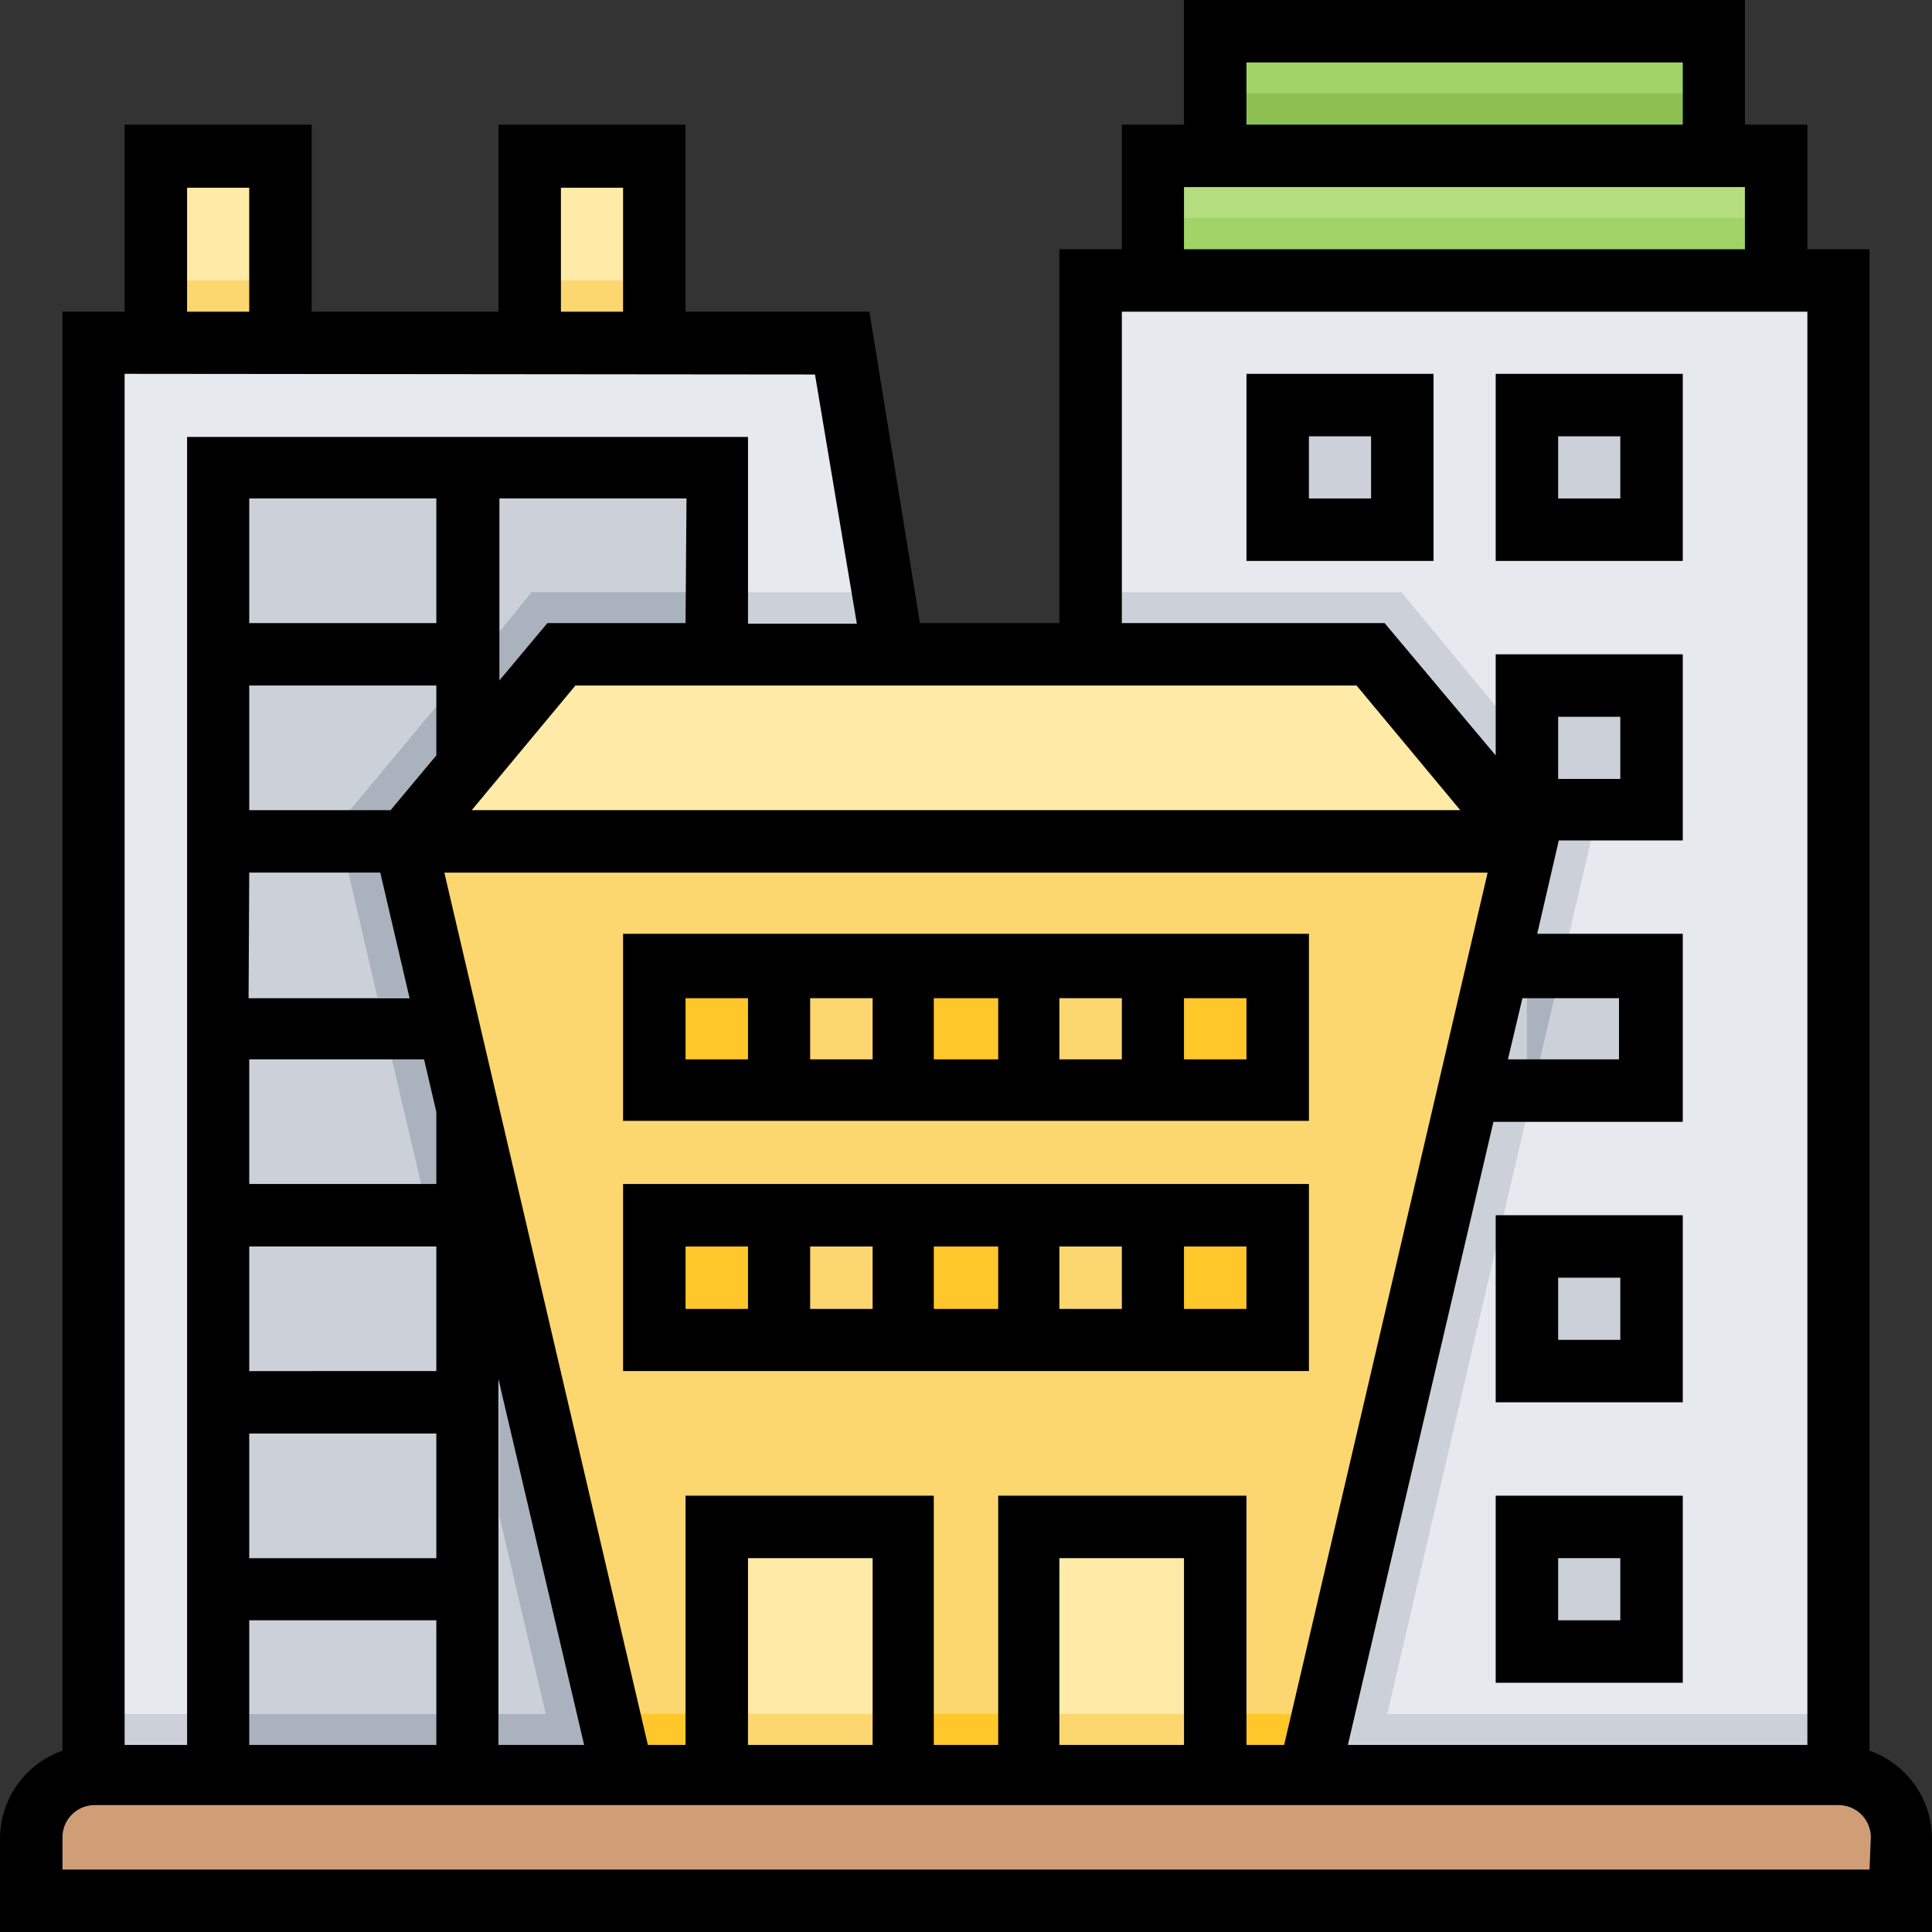 <svg xmlns="http://www.w3.org/2000/svg" viewBox="0 0 60 60"><rect x="0" y="0" width="60" height="60" fill="#333333" stroke="none"/><defs><style>.cls-1{fill:#e6e9ed;}.cls-2{fill:#ccd1d9;}.cls-3{fill:#aab2bd;}.cls-4{fill:#ffeaa7;}.cls-5{fill:#b4dd7f;}.cls-6{fill:#838f9b;}.cls-7{fill:#a0d468;}.cls-8{fill:#fcd770;}.cls-9{fill:#ffc729;}.cls-10{fill:#cf9e76;}.cls-11{fill:#8cc152;}</style></defs><title>company</title><g id="Layer_2" data-name="Layer 2"><g id="desktop"><path class="cls-1" d="M27.76,20.32l-1.63-9.67H2.9V55.16H28.06Z"/><path class="cls-2" d="M10.48,25.63l6.89,29.53H28.06l-.3-34.84-.33-1.93H16.51Z"/><path class="cls-2" d="M2.9,53.23H15.48v2.9H2.9Z"/><path class="cls-2" d="M6.77,21.29h6.78v3.87H6.77Z"/><path class="cls-2" d="M6.77,27.1h6.78V31H6.77Z"/><path class="cls-2" d="M6.77,32.9h6.78v3.87H6.77Z"/><path class="cls-2" d="M6.77,14.52h6.78v4.83H6.77Z"/><path class="cls-2" d="M6.77,50.32h6.78v4.84H6.77Z"/><path class="cls-2" d="M15.48,14.52V55.16h6.78V14.52Z"/><path class="cls-3" d="M15.48,53.23h6.78v1.93H15.48Z"/><path class="cls-2" d="M6.77,38.71h6.78v3.87H6.77Z"/><path class="cls-2" d="M6.77,44.52h6.78v3.87H6.77Z"/><path class="cls-4" d="M4.84,4.84H8.71v5.81H4.84Z"/><path class="cls-4" d="M16.45,4.84h3.87v5.81H16.45Z"/><path class="cls-1" d="M33.87,20.32V8.71H57.1V55.16H33.87Z"/><path class="cls-2" d="M33.87,18.39V55.16h8.76l6.89-29.53-6-7.24Z"/><path class="cls-2" d="M33.87,53.23H57.1v1.93H33.87Z"/><path class="cls-5" d="M35.81,4.84H55.16V8.71H35.81Z"/><path class="cls-3" d="M13.55,27.1H10.82l.9,3.87h1.83Z"/><path class="cls-3" d="M13.55,36.77V32.9H12.17l.91,3.87Z"/><path class="cls-6" d="M13.55,38.79v-.08h0Z"/><path class="cls-3" d="M16.51,18.39l-1,1.23V47.09l1.89,8.07h4.89V18.39Z"/><path class="cls-3" d="M10.87,25.16h2.68V21.94Z"/><path class="cls-7" d="M37.74,1H53.23V4.84H37.74Z"/><path class="cls-8" d="M40.65,55.16l6.77-29-4.84-5.81H17.42l-4.84,5.81,6.77,29Z"/><path class="cls-9" d="M18.9,53.23l.45,1.93h21.3l.45-1.93Z"/><path class="cls-4" d="M12.58,26.13H47.42l-4.84-5.81H17.42Z"/><path class="cls-2" d="M39.68,12.58h3.87v3.87H39.68Z"/><path class="cls-2" d="M47.42,12.58h3.87v3.87H47.42Z"/><path class="cls-2" d="M47.42,21.29h3.87v3.87H47.42Z"/><path class="cls-2" d="M47.42,30h3.87v3.87H47.42Z"/><path class="cls-2" d="M47.42,38.71h3.87v3.87H47.42Z"/><path class="cls-2" d="M47.42,47.42h3.87v3.87H47.42Z"/><path class="cls-4" d="M31.94,47.42h5.8v7.74h-5.8Z"/><path class="cls-4" d="M22.26,47.42h5.8v7.74h-5.8Z"/><path class="cls-9" d="M20.32,30h3.87v3.87H20.32Z"/><path class="cls-9" d="M35.81,30h3.87v3.87H35.81Z"/><path class="cls-9" d="M28.06,30h3.88v3.87H28.06Z"/><path class="cls-9" d="M20.32,37.74h3.87v3.87H20.32Z"/><path class="cls-9" d="M28.06,37.74h3.88v3.87H28.06Z"/><path class="cls-9" d="M35.81,37.74h3.87v3.87H35.81Z"/><path class="cls-10" d="M59,59H1V57.1A1.93,1.93,0,0,1,2.9,55.16H57.1A1.93,1.93,0,0,1,59,57.1Z"/><path class="cls-8" d="M22.26,53.23h5.8v1.93h-5.8Z"/><path class="cls-8" d="M31.94,53.23h5.8v1.93h-5.8Z"/><path class="cls-3" d="M6.77,53.23h6.78v1.93H6.77Z"/><path class="cls-3" d="M47.42,23.11v2.05h1.71Z"/><path class="cls-3" d="M47.42,30v3.87h.18L48.5,30Z"/><path class="cls-7" d="M35.81,6.77H55.16V8.71H35.81Z"/><path class="cls-11" d="M37.74,2.9H53.23V4.84H37.74Z"/><rect class="cls-8" x="16.45" y="8.71" width="3.87" height="1.94"/><rect class="cls-8" x="4.84" y="8.71" width="3.87" height="1.94"/><path d="M58.06,54.37V7.74H56.13V3.87H54.19V0H36.77V3.87H34.84V7.74H32.9V19.35H28.57L27,9.68H21.29V3.87H15.48V9.68H9.68V3.87H3.87V9.68H1.94V54.37A2.9,2.9,0,0,0,0,57.1V60H60V57.1A2.9,2.9,0,0,0,58.06,54.37ZM38.71,1.94H52.26V3.87H38.71ZM36.77,5.81H54.19V7.74H36.77ZM34.84,9.68H56.13V54.19H41.86l4.52-19.35h5.88V29H47.74l.67-2.9h3.85V20.32H46.45v3.14L43,19.35H34.84Zm1.93,44.51H32.9v-5.8h3.87ZM31,46.45v7.74H29V46.45H21.29v7.74H20.12L13.8,27.1H46.2L39.88,54.19H38.71V46.45ZM27.1,54.19H23.23v-5.8H27.1Zm21.29-30V22.26h1.93v1.93ZM47.28,31h3V32.9H46.83ZM17.87,21.29H42.13l3.22,3.87H14.65Zm3.42-1.94H17l-1.49,1.78V15.48h5.81Zm-7.74,0H7.74V15.48h5.81ZM7.74,21.29h5.81v2.17l-1.42,1.7H7.74Zm0,5.81h4.07L12.72,31h-5Zm0,5.8h5.43l.38,1.63v2.24H7.74Zm0,5.81h5.81v3.87H7.74Zm0,5.81h5.81v3.87H7.74Zm0,5.8h5.81v3.87H7.74Zm7.74-7.49,2.66,11.36H15.48Zm1.94-37h1.93V9.68H17.42Zm-11.61,0H7.74V9.68H5.81Zm19.5,5.8,1.3,7.74H23.23v-5.8H5.81V54.19H3.87V11.61ZM58.06,58.06H1.94v-1a1,1,0,0,1,1-1H57.1a1,1,0,0,1,1,1Z"/><path d="M44.52,11.61H38.71v5.81h5.81Zm-1.94,3.87H40.65V13.55h1.93Z"/><path d="M52.26,11.61H46.45v5.81h5.81Zm-1.94,3.87H48.39V13.55h1.93Z"/><path d="M46.45,43.55h5.81V37.74H46.45Zm1.94-3.87h1.93v1.93H48.39Z"/><path d="M46.45,52.26h5.81V46.45H46.45Zm1.94-3.87h1.93v1.93H48.39Z"/><path d="M40.65,29H19.35v5.81h21.3ZM29,31H31V32.9H29ZM27.1,32.9H25.16V31H27.1ZM32.9,31h1.94V32.9H32.9ZM21.29,31h1.94V32.9H21.29ZM38.71,32.9H36.77V31h1.94Z"/><path d="M40.65,36.77H19.35v5.81h21.3ZM29,38.71H31v1.94H29ZM27.1,40.65H25.16V38.71H27.1Zm5.8-1.94h1.94v1.94H32.9Zm-11.61,0h1.94v1.94H21.29Zm17.42,1.94H36.77V38.71h1.94Z"/></g></g></svg>